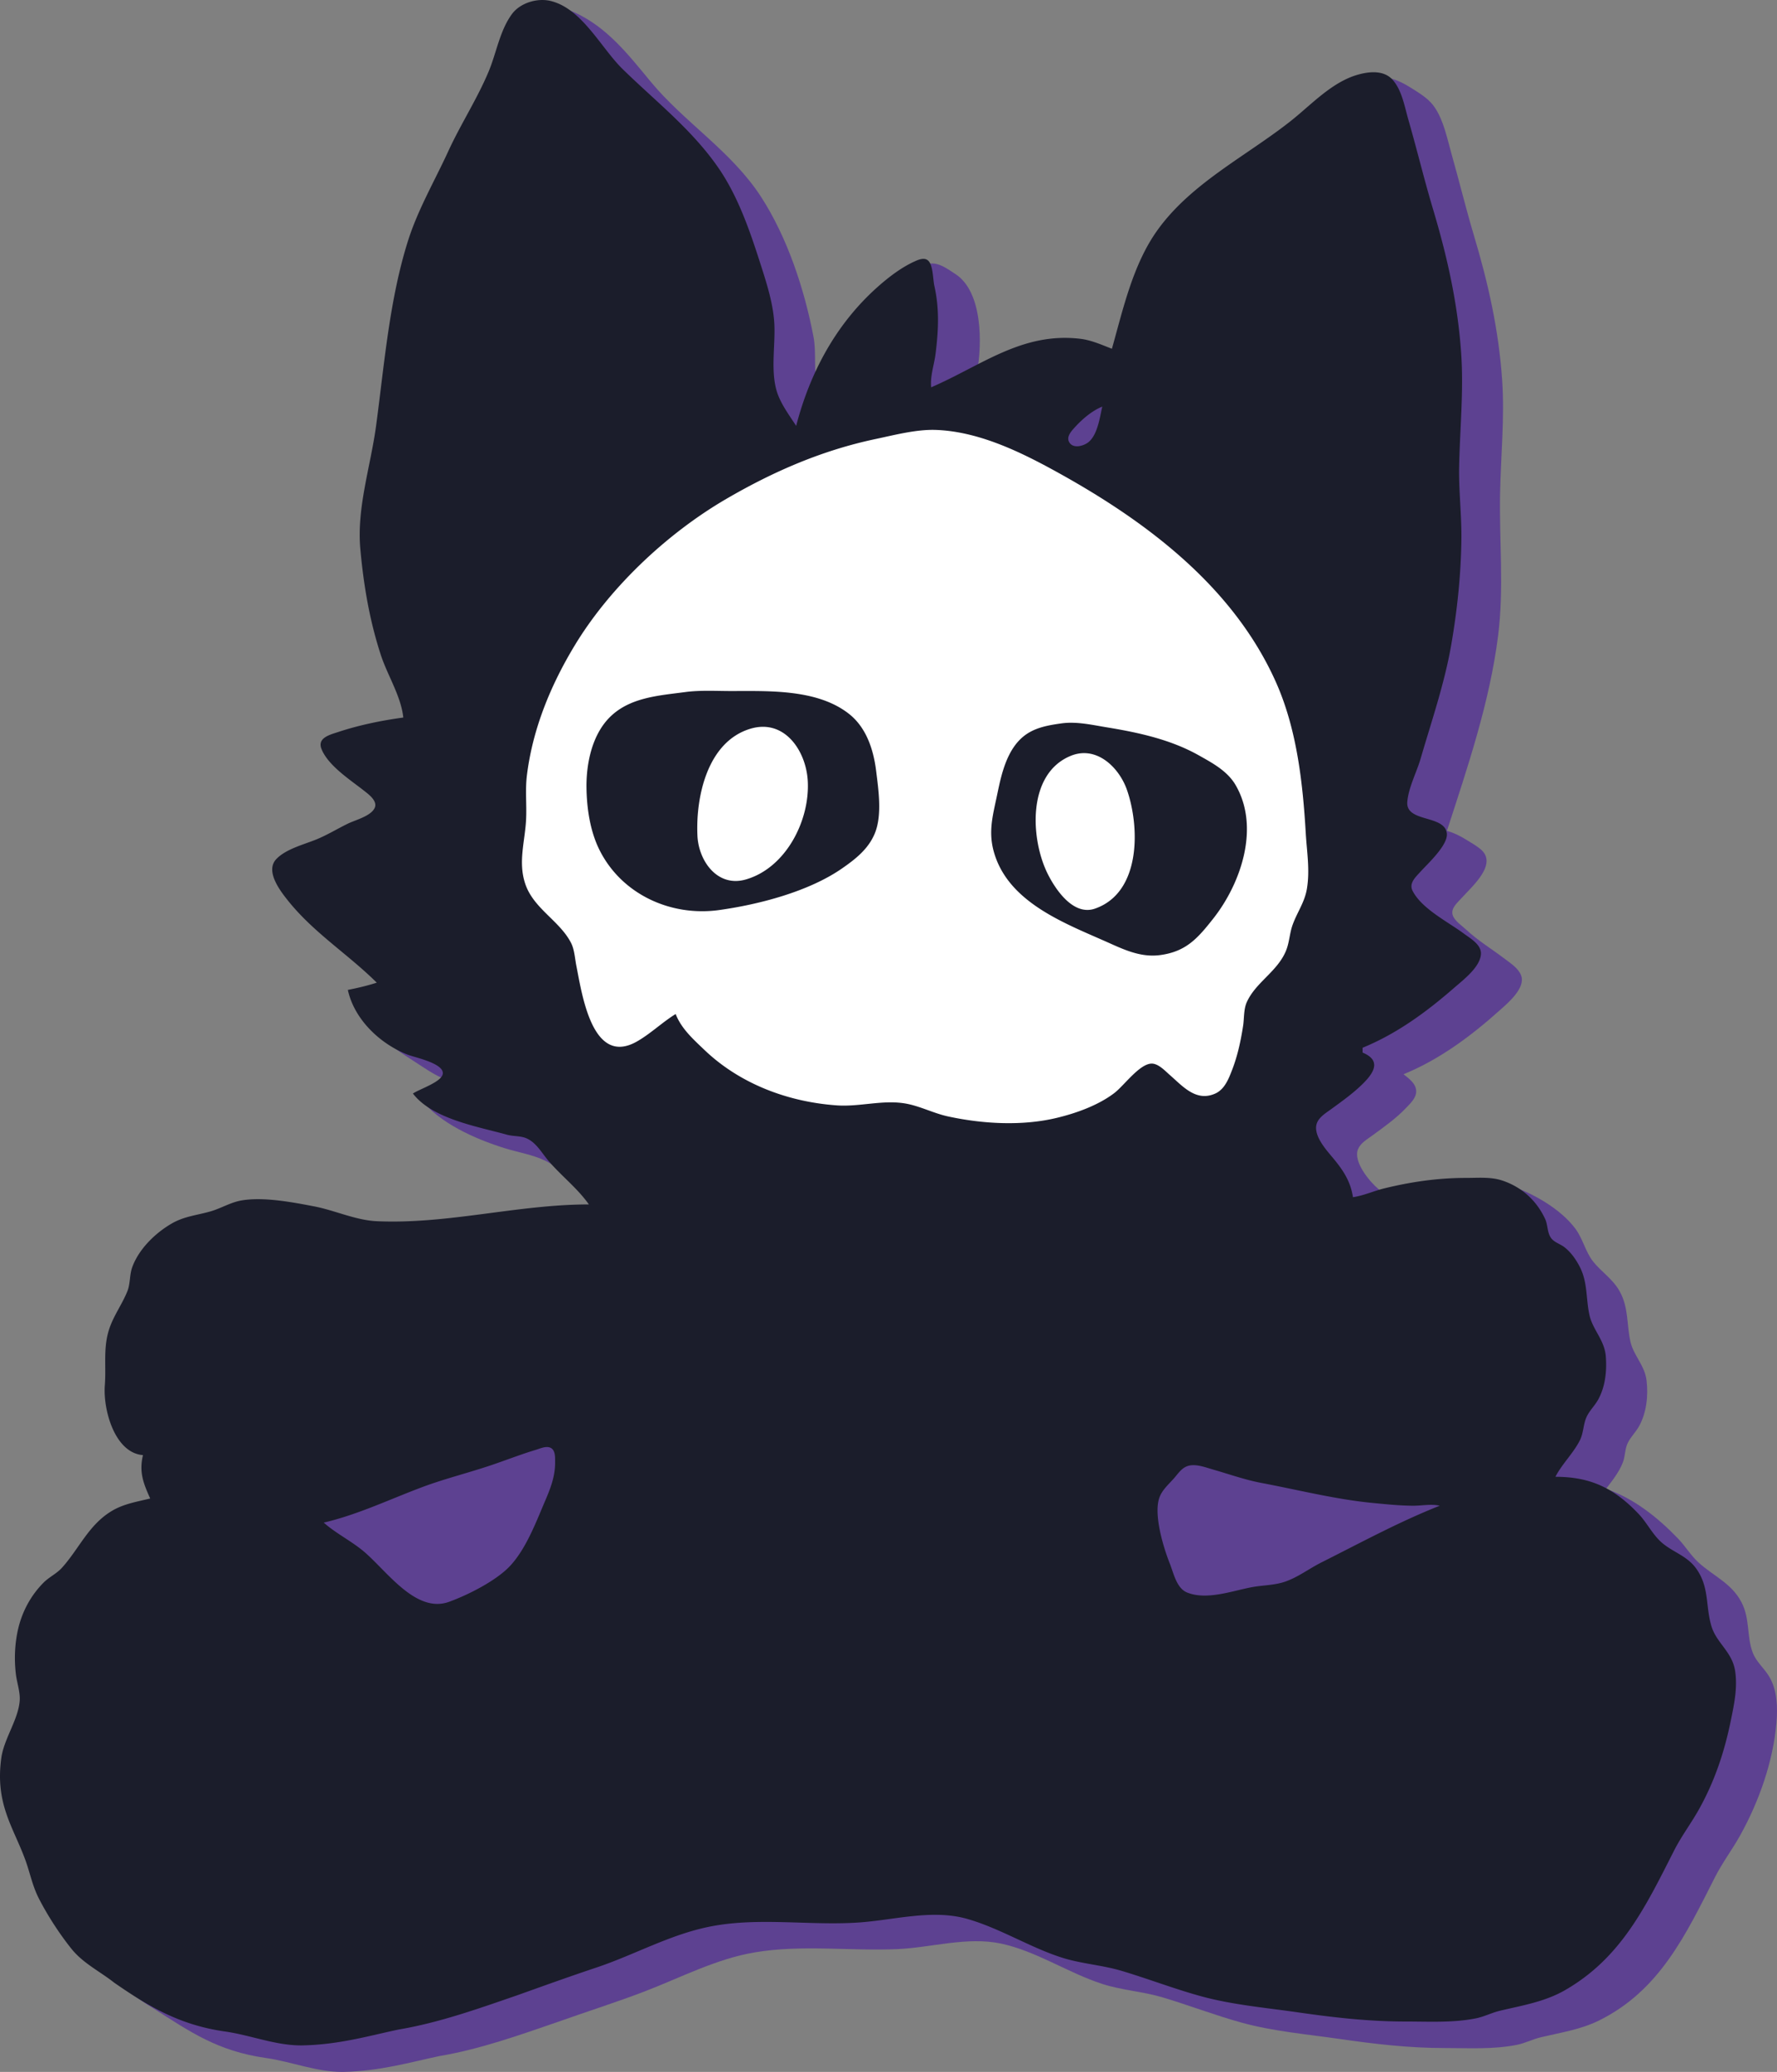 <svg xmlns="http://www.w3.org/2000/svg" viewBox="0 0 737.25 859.6"><rect x="0" y="0" width="737.25" height="859.6" fill="#808080" stroke="none"/><path fill="#5d4191" d="M170.31 299.69c-8.977 1.209-18.395 3.148-27 6.001-3.295 1.092-8.781 2.361-6.953 7.003 2.744 6.966 12.007 12.879 17.671 17.355 1.937 1.531 5.819 4.338 4.361 7.254-1.661 3.327-7.962 4.898-11.079 6.415-4.362 2.123-8.501 4.68-13 6.52-5.235 2.141-12.549 3.931-16.606 8.089-4.87 4.99 1.512 13.241 4.733 17.274 10.722 13.423 24.828 22.144 36.873 34.089-3.963 1.259-7.919 2.208-12 3 2.906 13.426 14.187 21.032 24.985 27.95 4.913 3.147 9.344 6.416 15.015 8.05-4.344 2.449-8.863 4.148-13 7 7.862 10.277 22.91 16.864 35 20.653 5.655 1.772 11.618 2.649 17 5.263 7.942 3.857 15.978 12.954 21 20.084-25.27 0-49.878 6.878-75 6.999-5.576.027-11.493.528-17-.463-16.573-2.983-32.73-9.753-50-8.442-5.103.388-9.257 2.932-14 4.5-3.587 1.187-7.421 1.292-11 2.51-8.026 2.731-15.279 8.843-19.891 15.896-3.368 5.15-2.479 10.826-5.048 16-7.165 14.426-11.393 28.584-8.445 45 1.115 6.207 5.088 9.273 9.028 14.3 1.824 2.324 4.177 4.688 5.706 7.192 1.375 2.25-.434 8.028.207 10.508.724 2.803 2.258 5.377 3.443 8-5.539 1.365-11.016 2.202-16 5.213-9.605 5.802-13.47 15.598-20.61 23.524-2.205 2.448-5.302 3.831-7.63 6.166-5.236 5.251-8.833 11.915-10.524 19.097-1.441 6.118-1.717 12.757-.95 19 .438 3.56 1.859 7.406 1.563 11-.629 7.624-6.169 15.187-7.528 23-2.381 13.687 2.004 24.237 5.679 37 2.995 0 3.21 3.35 4.167 6 2.197 6.085 3.245 12.26 6.833 18 3.96 6.335 7.658 12.989 12.333 18.833 3.983 4.979 9.591 8.046 14.667 11.5 5.418 3.687 10.387 7.648 16 11 15.745 10.068 27.011 17.943 47 20.797 10.721 1.511 20.999 5.856 31.91 5.774 15.433-.264 28.389-4.117 40.09-6.571 17.148-2.884 33.796-8.912 49-14.125 11.932-4.262 24.185-8.111 36-12.636 15.225-5.831 29.758-13.568 46-16.286 19.368-3.242 39.45-.469 59-1.325 14.092-.617 28.939-5.275 43-2.292 14.619 3.101 27.775 12.127 42 16.737 8.156 2.643 16.811 3.121 25 5.565 11.016 3.286 21.838 7.47 32.911 10.518 12.986 3.575 26.795 4.764 40.089 6.681 14.802 2.134 28.958 3.83 44 3.83 9.984 0 20.151.642 30-1.314 3.456-.686 6.584-2.349 10-3.161 8.099-1.926 16.414-3.162 24-6.898 25.341-12.482 36.148-35.773 48.273-59.627 3.027-5.955 7.114-11.341 10.357-17.17 7.833-14.075 13.726-30.684 15.081-46.83.53-6.325.351-13.372-2.939-19-2.046-3.501-5.416-6.155-6.879-10-2.621-6.89-1.053-14.033-4.718-21-4.174-7.934-11.636-10.792-17.875-16.518-3.149-2.89-5.366-6.65-8.315-9.737-8.347-8.736-18.438-16.807-29.985-20.745 2.603-3.387 5.47-6.967 7.005-11 .989-2.596.802-5.482 2.007-8 1.219-2.545 3.344-4.537 4.711-7 3.111-5.604 3.855-12.715 3.093-19-.758-6.245-5.421-10.364-6.69-16.089-1.588-7.163-.715-14.189-4.489-20.911-2.894-5.154-7.529-7.938-11.039-12.375-3.091-3.907-4.221-9.447-7.358-13.624-6.162-8.207-17.562-14.662-27.24-17.896-10.707-3.578-26.147-1.429-37 .699-5.032.987-12.953 4.571-17.41.839-3.629-3.039-10.657-11.428-8.457-16.6 1.079-2.537 3.746-4.046 5.868-5.597 4.866-3.558 9.909-7.111 14.07-11.5 1.777-1.874 4.235-4.13 4.177-6.942-.065-3.163-3.055-5.236-5.248-7.004 15.026-6.173 27.929-15.798 39.961-26.579 3.359-3.011 10.757-9.189 8.822-14.406-1.108-2.988-4.367-5.043-6.783-6.885-5.355-4.081-11.065-7.499-15.999-12.106-1.775-1.658-4.975-3.723-5.655-6.194-.752-2.73 2.026-5.047 3.634-6.83 4.484-4.974 15.342-14.253 7.958-20.391-1.803-1.499-3.949-2.692-5.938-3.924-2.607-1.615-5.068-2.822-8-3.685 8.556-26.303 17.781-53.465 21.24-81 2.479-19.731.434-39.326.814-59 .301-15.578 1.928-31.356.857-47-1.422-20.765-5.767-40.136-11.709-60-3.374-11.282-6.133-22.679-9.342-34-1.794-6.327-3.142-13.426-6.829-18.985-2.069-3.119-4.928-5.079-8.031-7.061-3.758-2.401-7.521-4.735-12-5.472-13.84-2.275-25.271 11.041-35 18.635-19.149 14.944-42.882 26.707-57.251 46.883-10.055 14.118-14.12 32.567-18.749 49-19.831-7.639-41.542-4.419-59 8 2.269-12.224 2.36-33.75-9.001-41.046-3.237-2.079-6.912-4.979-10.999-4.211-5.358 1.007-10.834 5.645-15 8.926-13.055 10.282-25.925 26.295-31 42.331-2-6.765-.475-14.05-1.805-21-3.76-19.656-10.812-41.125-21.743-58-12.307-18.999-31.819-30.867-45.934-47.961-9.196-11.135-18.031-22.505-31.518-28.603-6.266-2.833-13.56-4.692-19.815-.427-6.559 4.473-7.84 14.117-10.483 20.991-5.225 13.591-12.956 25.812-19.011 39-5.603 12.205-12.581 24.173-16.662 37-7.787 24.474-9.903 51.655-13.318 77-2.251 16.711-8.077 33.99-6.54 51 1.359 15.046 3.808 29.612 8.499 44 2.759 8.464 8.429 17.199 9.33 26"/><path fill="#5d4191" d="M287.31 289.12c-10.601 1.409-21.203 2.144-29.907 9.186-10.454 8.457-12.16 25.038-10.517 37.39.866 6.513 1.855 13.022 4.851 19 5.07 10.112 13.411 15.949 22.573 21.864 13.023 8.409 25.055 14.221 41 12.006 16.522-2.296 37.125-7.649 50.961-17.226 5.641-3.904 11.036-8.135 13.686-14.644 3.085-7.576 1.492-18.092.507-26-.995-7.997-3.594-16.008-9.258-21.96-16.391-17.223-40.559-20.04-62.896-20.04-6.947 0-14.103-.492-21 .424m156 13.004c-5.631.798-11.304 1.765-15.815 5.5-6.336 5.247-8.755 14.354-10.381 22.072-2.297 10.902-5.084 19.162-.275 30 4.561 10.279 14.261 17.306 23.471 23.065 11.043 6.905 21.946 13.21 34 18.224 7.842 3.261 15.105 7.44 24 6.257 10.83-1.44 15.632-7.023 22.025-15.122 11.623-14.725 19.356-37.756 9.291-55.423-4.214-7.395-12.266-11.518-19.316-15.798-14.726-8.939-30.05-14.208-47-16.957-6.535-1.06-13.377-2.756-20-1.818"/><path fill="#fff" d="M357.12 174.36v7.4h-27.541v8.963h-119.6v265.34h100.15v18.494h208.97v-18.494h27.791v-265.34H432.17v-8.963h-20.14v-7.4z"/><path fill="#1b1d2b" d="M223.98.033c-4.458.28-9.04 2.353-11.559 5.765-5.067 6.863-6.447 16.132-9.699 23.895-4.773 11.392-11.567 21.788-16.715 33-5.603 12.205-12.58 24.173-16.662 37-7.787 24.474-9.903 51.655-13.318 77-2.251 16.71-8.076 33.99-6.54 51 1.36 15.046 3.808 29.612 8.499 44 2.759 8.464 8.429 17.199 9.33 26-8.977 1.209-18.395 3.149-27 6.002-3.295 1.092-8.781 2.36-6.953 7.002 2.744 6.966 12.008 12.88 17.672 17.355 1.937 1.53 5.817 4.338 4.36 7.254-1.662 3.327-7.962 4.897-11.079 6.414-4.362 2.123-8.501 4.682-13 6.522-5.235 2.14-12.548 3.93-16.605 8.088-4.87 4.99 1.511 13.24 4.732 17.273 10.722 13.423 24.828 22.145 36.873 34.09-3.963 1.259-7.919 2.208-12 3 2.668 12.328 13.504 22.529 25 26.936 2.882 1.105 15.146 3.604 14.37 7.959-.606 3.39-9.648 6.228-12.37 8.105 8.111 10.569 26.728 13.648 39 17.074 2.597.725 5.487.422 7.984 1.447 4.163 1.71 6.516 6.213 9.317 9.479 5.332 6.218 11.972 11.29 16.699 18-29.54 0-58.468 8.3-88 6.96-8.808-.4-17.352-4.498-26-6.155-9.017-1.73-20.9-3.996-30-2.48-4.624.77-8.555 3.298-13 4.57-5.591 1.603-10.82 2.006-16 4.986-6.846 3.938-13.681 10.578-16.44 18.119-1.186 3.247-.76 6.832-2.029 10-2.359 5.893-6.19 10.693-7.937 17-2.037 7.352-.836 14.556-1.42 22-.788 10.047 4.057 28.11 15.826 29-1.671 7.02.124 11.632 3 18-5.539 1.365-11.016 2.202-16 5.213-9.605 5.802-13.47 15.597-20.61 23.523-2.204 2.448-5.302 3.83-7.63 6.166-5.236 5.25-8.833 11.916-10.524 19.098-1.44 6.118-1.718 12.757-.95 19 .437 3.56 1.86 7.406 1.564 11-.63 7.624-6.17 15.187-7.53 23-2.852 19.125 4.543 28.818 9.512 42 2.202 5.66 3.125 11.405 6 17 3.673 7.146 8.491 14.57 13.5 20.832 4.805 6.006 11.822 9.373 17.668 14 14.546 10.1 27.428 17.647 46 20.299 10.721 1.51 21 5.855 31.91 5.773 15.434-.263 28.389-4.118 40.09-6.572 17.149-2.882 33.796-8.911 49-14.125 11.011-3.933 21.905-7.86 33-11.562 16.23-5.416 31.013-13.98 48-17.184 20.01-3.774 40.795-.168 61-1.55 14.652-1.005 30.508-5.63 44.998-1.481 7.187 2.057 14.005 5.224 20.83 8.398 5.965 2.774 11.933 5.557 18.172 7.578 8.156 2.643 16.811 3.12 25 5.565 11.016 3.286 21.837 7.47 32.91 10.517 12.986 3.575 26.796 4.765 40.09 6.682 15.145 2.183 29.613 3.83 45 3.83 9.663 0 19.466.579 29-1.314 3.456-.686 6.584-2.35 10-3.16 9.26-2.204 18.592-3.706 27-8.542 23.426-13.473 33.524-34.87 45.273-57.984 3.027-5.955 7.115-11.34 10.358-17.17 6.497-11.673 10.524-23.811 13.17-36.83 1.38-6.798 2.804-13.443 1.76-20.424-1.191-7.962-7.73-11.584-9.836-18.615-2.523-8.422-.753-16.19-6.364-23.957-4.023-5.57-10.31-6.865-14.984-11.395-3.391-3.287-5.573-7.737-8.842-11.185-10.135-10.69-19.919-15.416-34.535-15.424 2.776-5.38 7.298-9.59 10.084-15 1.653-3.21 1.406-6.82 2.928-10 1.219-2.545 3.344-4.537 4.71-7 2.99-5.384 3.671-11.955 3.184-18-.545-6.752-5.425-10.98-6.779-17.09-1.497-6.753-.695-13.468-3.963-19.91-1.55-3.058-3.71-6.172-6.453-8.277-1.84-1.413-4.368-1.99-5.684-4.026-1.439-2.226-1.177-5.282-2.304-7.697-3.573-7.655-9.736-13.226-17.723-15.895-4.785-1.6-10.028-1.105-15-1.105-11.651 0-22.667 1.574-34 4.34-4.425 1.08-8.463 2.99-13 3.66-.97-6.473-3.979-11.08-8.092-16.04-2.735-3.297-7.357-8.322-7.201-12.956.123-3.632 3.697-5.66 6.295-7.56 4.866-3.557 9.907-7.11 14.068-11.5 4.586-4.837 5.752-9.112-1.07-11.944v-2c14.253-5.856 26.444-14.803 37.996-24.87 3.712-3.233 10.92-8.673 11.113-14.114.136-3.857-4.439-6.398-7.109-8.385-6.521-4.855-17.43-10.242-21.248-17.72-1.631-3.195 1.253-5.72 3.228-7.911 3-3.33 11.502-11.056 10.983-15.895-.848-7.9-17.126-4.438-16.412-13.123.49-5.975 3.872-12.25 5.54-17.982 4.49-15.426 9.907-31.16 12.659-47 2.517-14.49 4.071-29.3 4.246-44 .12-10-1.132-20.093-.941-30 .3-15.578 1.926-31.356.855-47-1.422-20.765-5.767-40.136-11.709-60-3.672-12.276-6.654-24.692-10.201-37-1.556-5.4-2.705-12.424-6.639-16.697-3.652-3.966-9.667-3.337-14.361-2.002-10.852 3.086-19.37 12.563-28 19.36-18.533 14.595-41.269 25.705-55.252 45.339-10.055 14.118-14.119 32.567-18.748 49-4.163-1.604-8.533-3.575-13-4.117-24.222-2.934-41.107 11.102-62 20.117-.437-4.798 1.253-9.253 1.844-14 1.193-9.576 1.634-18.515-.494-28-.616-2.75-.495-8.215-2.377-10.354-1.575-1.79-4.21-.626-5.975.182-5.409 2.48-10.563 6.419-14.996 10.342-17.402 15.399-28.245 35.636-34.002 57.83-2.996-4.645-6.783-9.614-8.234-15-2.282-8.473-.421-18.296-.805-27-.37-8.373-3.161-17.063-5.705-25-4.373-13.647-9.28-28.097-17.477-40-10.975-15.938-26.114-27.673-39.779-41.04-8.984-8.788-16.907-25.23-30-28.286-1.378-.322-2.85-.428-4.336-.334m233.34 168.66c-1.03 4.495-1.889 11.22-5.42 14.484-1.976 1.827-6.85 3.3-8.404.078-.973-2.015.721-4.058 1.976-5.472 3.203-3.608 7.385-7.286 11.848-9.09m-69 9.674c18.363.665 36.342 9.732 52 18.467 36.348 20.277 71.416 46.994 88.904 85.859 8.794 19.544 11.275 41.895 12.52 63 .459 7.76 1.757 15.257.48 23-.93 5.65-4.043 9.754-5.935 15-1.3 3.603-1.323 7.43-2.85 11-3.628 8.476-12.4 12.838-16.13 21-1.386 3.032-1.072 6.748-1.579 10-.962 6.167-2.235 12.155-4.474 18-1.433 3.74-3.134 8.238-7.041 9.99-7.974 3.576-13.485-2.99-18.895-7.705-2.013-1.754-4.956-5.012-7.91-4.697-5.01.534-11.166 9.22-15.13 12.23-6.715 5.1-15.827 8.357-23.96 10.297-14.357 3.425-30.62 2.487-45-.627-6.063-1.313-11.745-4.366-17.83-5.383-9.308-1.556-18.839 1.443-28.17.805-20.183-1.38-40.212-8.833-55-22.95-4.658-4.446-9.64-8.868-12-14.96-5.557 3.43-10.354 8.13-16 11.36-18.61 10.647-22.841-19.554-25.2-31.36-.6-3.005-.768-6.664-2.163-9.424-4.655-9.218-15.58-14.266-19.037-24.58-3.077-9.178-.044-17.752.36-26.996.263-5.981-.406-12.046.325-18 2.37-19.29 9.87-37.466 19.883-53.998 14.659-24.207 38.447-46.498 62.832-60.707 19.569-11.403 39.772-20.168 62-24.86 7.893-1.664 16.914-4.054 25-3.761m-94.518 108.23c-3.18.002-6.356.108-9.482.524-11.046 1.469-23.384 2.186-31.672 10.787-7.087 7.354-9.437 18.963-9.324 28.789.1 8.66 1.506 18.183 5.424 26 9.232 18.416 29.642 27.638 49.572 24.87 16.522-2.297 37.125-7.648 50.96-17.225 5.642-3.904 11.037-8.136 13.686-14.645 3.085-7.576 1.493-18.092.508-26-1.083-8.704-4.053-17.83-11.17-23.47-13.096-10.38-33.224-9.53-48.984-9.53-3.149 0-6.336-.102-9.518-.1m151.27 13.266a29.4 29.4 0 0 0-4.754.262c-5.631.798-11.303 1.765-15.814 5.5-6.612 5.476-8.93 15.039-10.584 23.072-2.131 10.346-4.547 17.619-.483 28 7.15 18.263 28.395 26.422 44.881 33.71 7.405 3.275 14.569 6.958 23 5.837 10.83-1.44 15.632-7.024 22.025-15.123 11.535-14.613 19.488-37.871 9.291-55.408-3.394-5.837-9.601-9.15-15.316-12.362-11.629-6.537-25.004-9.445-38-11.574-4.666-.764-9.474-1.814-14.246-1.914m-128.71 1.676c11.186-.125 18.146 11.465 18.77 22.443.935 16.474-9.151 36.217-25.817 40.926-11.592 3.276-19.474-7.588-19.96-18.211-.737-16.056 4.085-38.963 21.96-44.352 1.764-.532 3.449-.788 5.047-.806m131.86 11.008c8.938-1.01 16.467 6.965 19.332 15.15 5.333 15.229 5.958 42.585-13.244 49.268-8.89 3.095-16.202-7.606-19.56-14.27-7.25-14.385-8.807-41.703 9.564-49.14a14.8 14.8 0 0 1 3.908-1.008m-221.03 287.81c.543.035 1.059.177 1.518.473 1.792 1.155 1.584 4.038 1.596 5.869.037 5.794-1.894 10.748-4.142 15.998-3.786 8.84-7.798 19.617-14.368 26.79-5.704 6.23-17.579 12.215-25.482 15.077-14.09 5.103-26.35-13.611-36-21.406-5.114-4.131-11.096-7.1-16-11.461 14.087-3.26 27.493-9.73 41-14.771 9.486-3.54 19.413-5.955 29-9.225 6.011-2.05 11.917-4.36 18-6.193 1.376-.415 3.251-1.256 4.879-1.15m268.65 7.537c2.538.16 5.188 1.148 7.475 1.803 6.631 1.9 13.21 4.26 20 5.54 15.113 2.85 30.686 6.802 46 8.29 5.587.543 11.389 1.15 17 1.168 3.605.012 7.544-.828 11 .002-17.006 6.73-32.678 15.296-49 23.479-5.075 2.544-9.598 6.067-15 7.972-4.53 1.597-9.325 1.474-14 2.354-8.122 1.528-18.776 5.526-26.89 2.164-4.303-1.783-5.518-8.01-7.094-11.97-2.652-6.658-6.666-19.945-4.448-26.997 1.063-3.381 3.82-5.722 6.096-8.283 1.88-2.114 3.419-4.72 6.379-5.362.804-.174 1.636-.213 2.482-.16"/></svg>